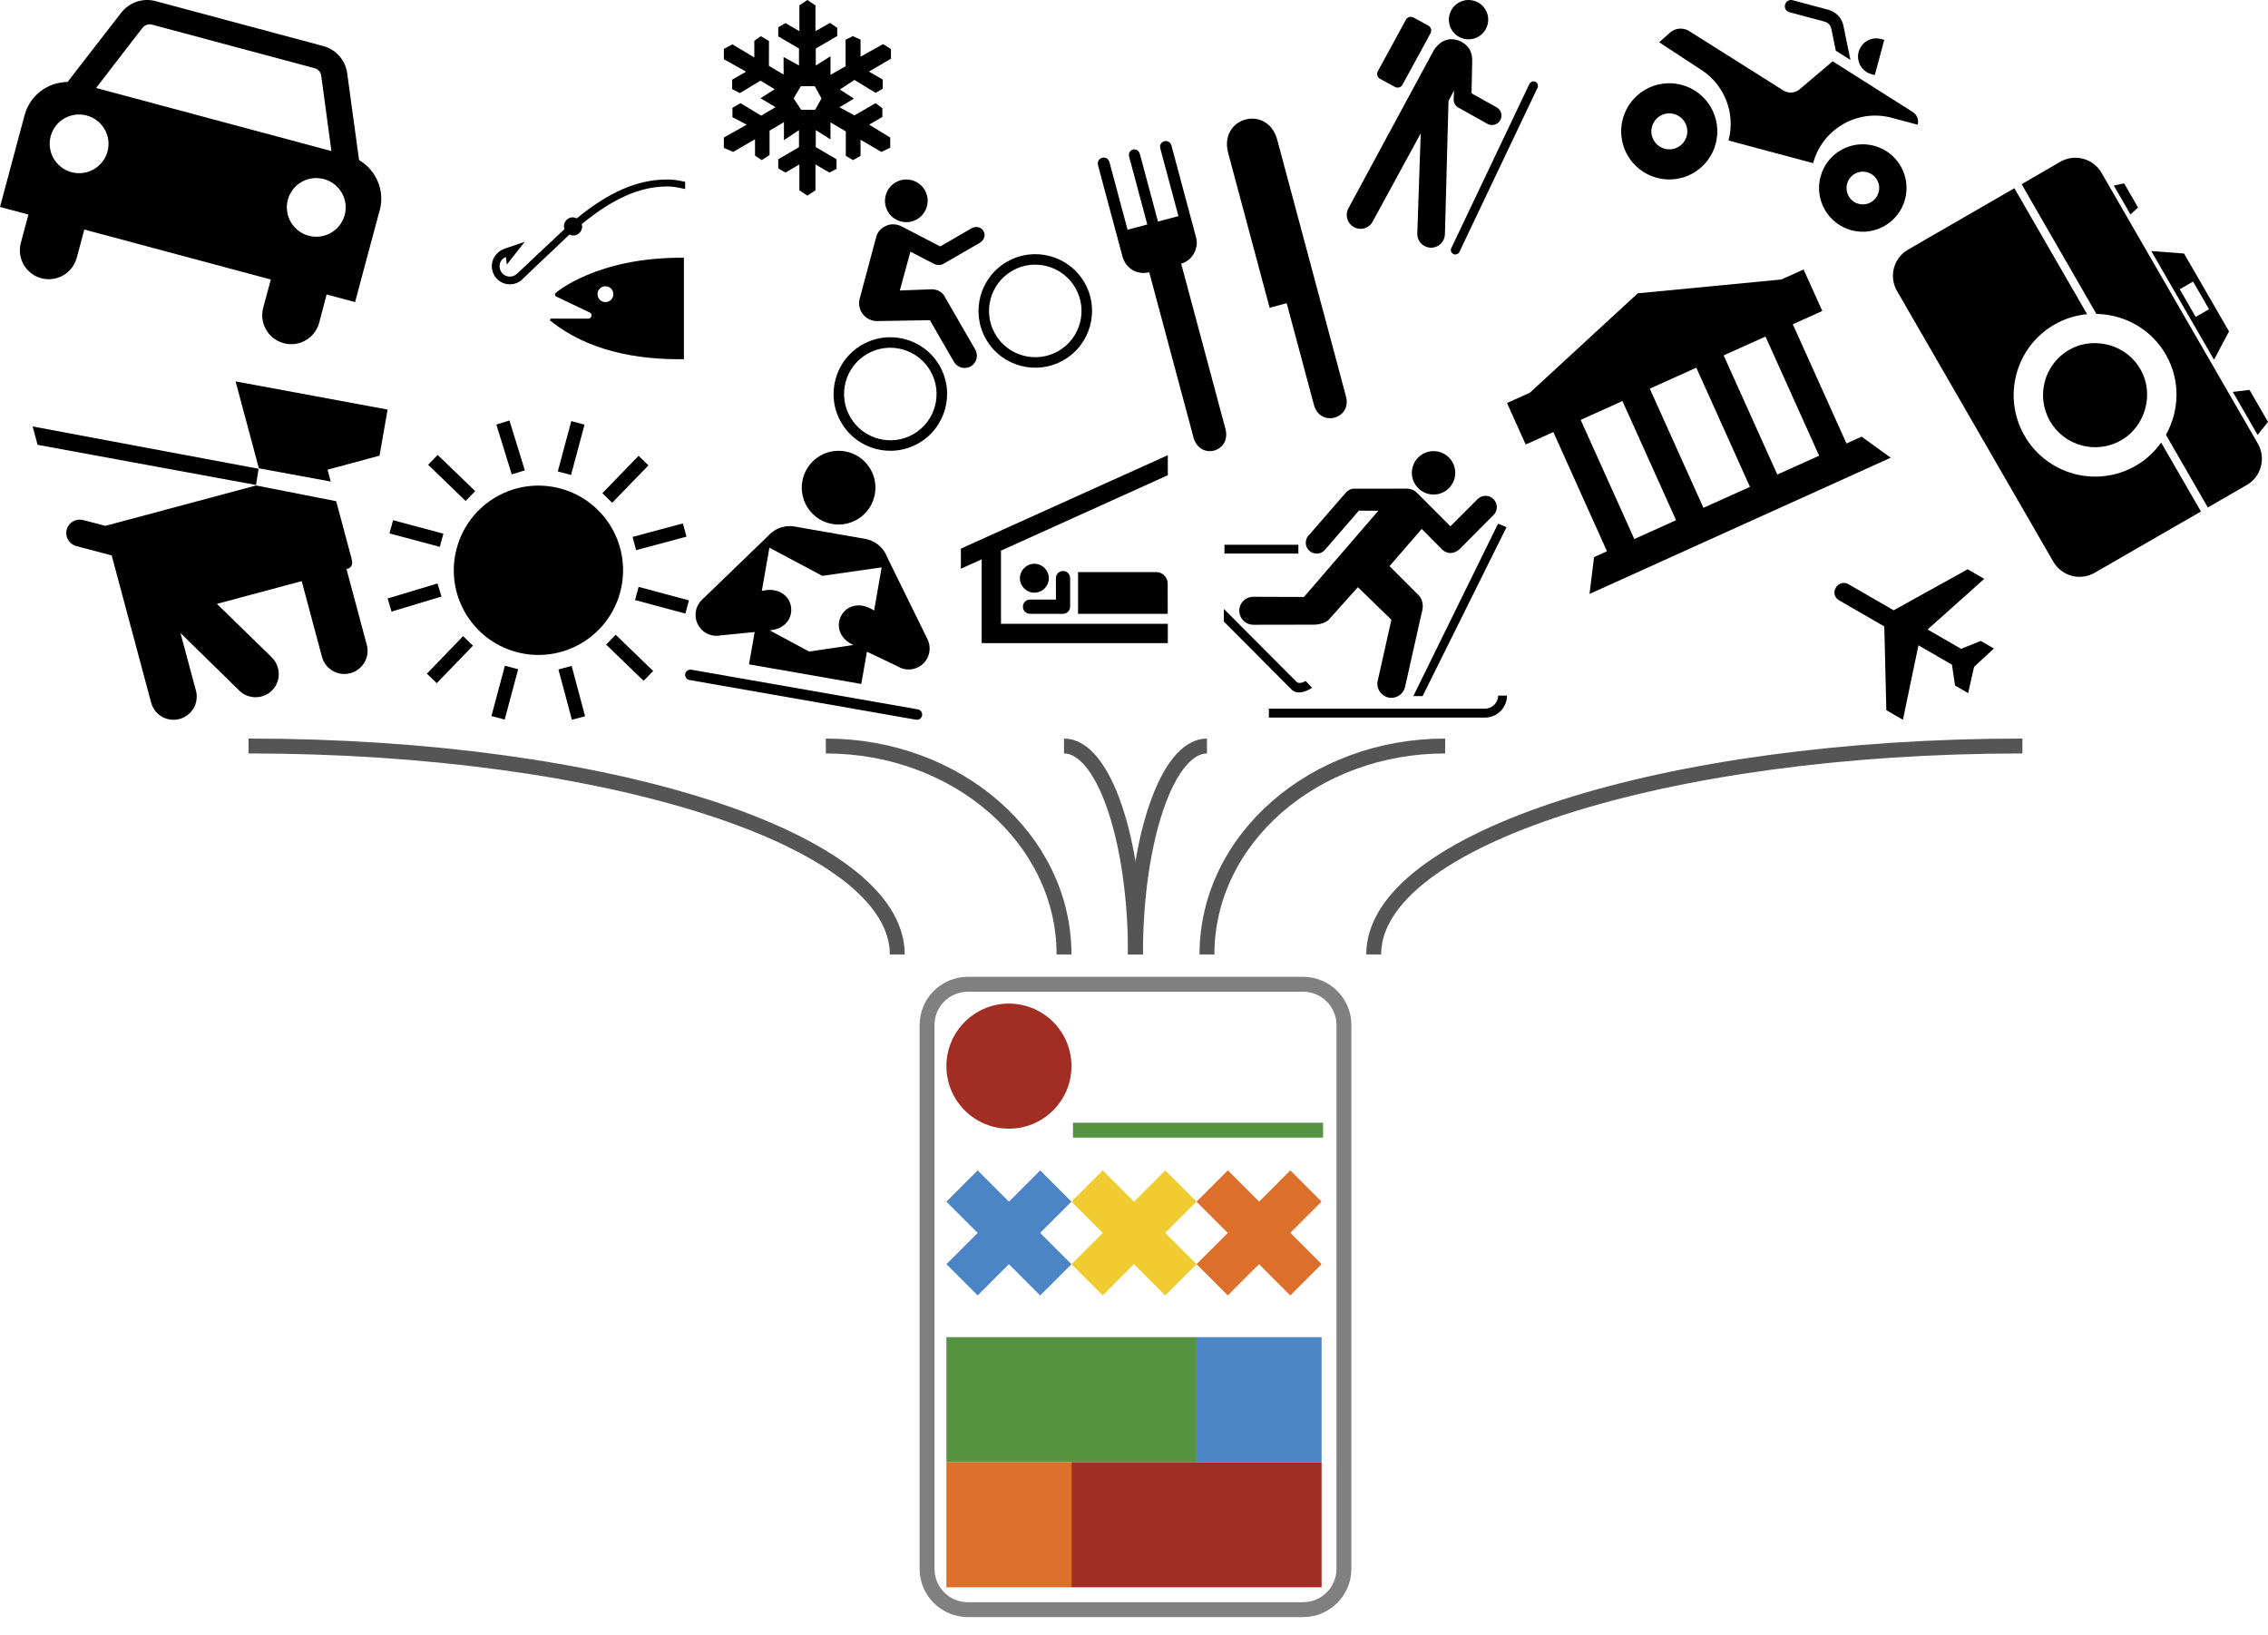 <?xml version="1.0" encoding="UTF-8"?>
<!DOCTYPE svg PUBLIC "-//W3C//DTD SVG 1.1//EN" "http://www.w3.org/Graphics/SVG/1.1/DTD/svg11.dtd">
<svg version="1.1" xmlns="http://www.w3.org/2000/svg" xmlns:xlink="http://www.w3.org/1999/xlink" x="0" y="0" width="761.674" height="549" viewBox="0, 0, 761.674, 549">
  <g id="apeer2" transform="translate(0, 0)">
    <g>
      <g>
        <path d="M325.065,330.5 L437.608,330.5 C445.19,330.5 451.337,336.626 451.337,344.183 L451.337,526.817 C451.337,534.374 445.19,540.5 437.608,540.5 L325.065,540.5 C317.483,540.5 311.337,534.374 311.337,526.817 L311.337,344.183 C311.337,336.626 317.483,330.5 325.065,330.5 z" fill-opacity="0" stroke="#808080" stroke-width="5"/>
        <g>
          <g>
            <path d="M338.837,379 C327.239,379 317.837,369.598 317.837,358 C317.837,346.402 327.239,337 338.837,337 C350.435,337 359.837,346.402 359.837,358 C359.837,369.598 350.435,379 338.837,379 z" fill="#A22D22"/>
            <path d="M360.337,379.5 L444.337,379.5" fill-opacity="0" stroke="#559341" stroke-width="5"/>
          </g>
          <g>
            <path d="M359.846,424.49 L370.342,434.986 L380.817,424.49 L391.327,435 L401.837,424.49 L391.327,413.98 L401.823,403.505 L391.327,393.009 L380.852,403.505 L370.347,393 L359.837,403.51 L370.342,414.015 z" fill="#F1CC30"/>
            <path d="M401.846,424.49 L412.342,434.986 L422.817,424.49 L433.327,435 L443.837,424.49 L433.327,413.98 L443.823,403.505 L433.327,393.009 L422.852,403.505 L412.347,393 L401.837,403.51 L412.342,414.015 z" fill="#DC702B"/>
            <path d="M317.846,424.49 L328.342,434.986 L338.817,424.49 L349.327,435 L359.837,424.49 L349.327,413.98 L359.823,403.505 L349.327,393.009 L338.852,403.505 L328.347,393 L317.837,403.51 L328.342,414.015 z" fill="#4B85C5"/>
          </g>
          <g>
            <path d="M317.837,449 L401.837,449 L401.837,491 L317.837,491 L317.837,449 z" fill="#559341"/>
            <path d="M359.837,491 L443.837,491 L443.837,533 L359.837,533 L359.837,491 z" fill="#A22D22"/>
            <path d="M401.837,449 L443.837,449 L443.837,491 L401.837,491 L401.837,449 z" fill="#4B85C5"/>
            <path d="M317.837,491 L359.837,491 L359.837,533 L317.837,533 L317.837,491 z" fill="#DC702B"/>
          </g>
        </g>
      </g>
      <g>
        <path d="M461.337,320.5 C461.337,281.84 558.877,250.5 679.199,250.5" fill-opacity="0" stroke="#555555" stroke-width="5"/>
        <path d="M405.337,320.5 C405.337,281.84 441.154,250.5 485.337,250.5" fill-opacity="0" stroke="#555555" stroke-width="5"/>
        <path d="M381.337,320.5 C381.337,281.84 392.082,250.5 405.337,250.5" fill-opacity="0" stroke="#555555" stroke-width="5"/>
        <path d="M301.337,320.5 C301.337,281.84 203.796,250.5 83.474,250.5" fill-opacity="0" stroke="#555555" stroke-width="5"/>
        <path d="M357.337,320.5 C357.337,281.84 321.52,250.5 277.337,250.5" fill-opacity="0" stroke="#555555" stroke-width="5"/>
        <path d="M381.337,320.5 C381.337,281.84 370.592,250.5 357.337,250.5" fill-opacity="0" stroke="#555555" stroke-width="5"/>
      </g>
      <g>
        <g>
          <path d="M401.724,79.905 C402.605,83.194 400.561,87.491 396.68,88.531 L411.532,143.962 C413.638,151.819 402.909,154.694 400.803,146.836 L385.951,91.406 C382.176,92.417 378.107,90.39 376.936,86.02 L368.764,55.521 C368.052,52.864 371.864,51.718 372.634,54.589 L378.677,77.142 L381.888,76.281 L385.59,75.289 L385.3,75.367 L379.211,52.641 C378.529,50.094 382.095,49.034 382.829,51.776 L388.893,74.404 L395.756,72.565 L389.666,49.84 C388.994,47.331 392.708,46.231 393.432,48.935 L401.73,79.903 z" fill="#000000"/>
          <path d="M428.953,46.985 L452.019,133.068 C454.08,140.759 443.296,143.531 441.265,135.95 L432.117,101.811 L426.388,103.346 L412.469,51.402 C409.233,39.325 425.717,34.908 428.953,46.985" fill="#000000"/>
        </g>
        <g>
          <path d="M491.485,12.982 C495.004,13.925 498.622,11.824 499.565,8.303 C500.509,4.782 498.421,1.17 494.903,0.228 C491.38,-0.716 487.755,1.362 486.811,4.885 C485.867,8.409 487.965,12.039 491.485,12.982" fill="#000000"/>
          <path d="M480.43,11.149 C480.933,10.234 480.578,9.09 479.677,8.585 L474.717,5.883 C473.775,5.388 472.635,5.708 472.15,6.63 L462.731,23.915 C462.223,24.828 462.559,25.967 463.479,26.478 L468.473,29.188 C469.362,29.69 470.526,29.356 471.011,28.434 L480.43,11.149 z" fill="#000000"/>
          <path d="M487.339,83.447 C487.329,83.486 487.3,83.517 487.295,83.536 C487.078,84.346 487.555,85.18 488.365,85.397 C489.11,85.596 489.877,85.197 490.165,84.506 L516.42,29.329 L516.451,29.215 C516.663,28.424 516.198,27.592 515.388,27.375 C514.657,27.179 513.937,27.591 513.588,28.265 L487.339,83.447 z" fill="#000000"/>
          <path d="M452.758,70.103 C452.621,70.39 452.519,70.696 452.44,70.988 C451.774,73.474 453.236,76.006 455.722,76.672 C457.758,77.217 459.84,76.323 460.87,74.619 L477.127,44.788 L475.979,78.463 C475.929,80.549 477.308,82.453 479.404,83.015 C481.89,83.681 484.422,82.219 485.088,79.733 C485.179,79.393 485.226,79.064 485.257,78.729 L486.459,33.9 L488.308,30.417 L488.188,33.515 C488.276,35.578 489.965,36.232 489.965,36.232 L499.635,41.651 C499.827,41.744 500.035,41.817 500.237,41.872 C501.937,42.327 503.68,41.342 504.135,39.644 C504.524,38.192 503.848,36.701 502.581,36.017 L494.195,31.346 L494.413,20.662 C494.745,14.755 489.354,13.45 489.354,13.45 C484.195,11.926 481.427,17.041 481.427,17.041 L452.758,70.103 z" fill="#000000"/>
        </g>
        <g>
          <path d="M85.982,162.854 L12.618,149.361 L10.967,143.2 L86.835,157.403 z" fill="#000000"/>
          <path d="M72.843,202.769 L101.32,195.138 L108.131,220.558 C109.244,224.714 113.511,227.164 117.659,226.052 C121.815,224.939 124.292,220.678 123.18,216.526 L116.368,191.106 C118.622,190.502 118.442,188.967 117.981,187.245 L112.903,168.294 L85.992,163.02 L35.412,176.573 L27.901,174.634 C25.479,173.995 23.016,175.449 22.4,177.864 C21.771,180.257 23.205,182.71 25.631,183.365 L37.514,186.514 L50.756,235.932 C51.869,240.088 56.136,242.537 60.299,241.422 C64.447,240.31 66.916,236.052 65.804,231.9 L60.601,212.546 L80.398,231.924 C83.483,234.914 88.411,234.839 91.439,231.769 C94.413,228.688 94.33,223.728 91.264,220.716 L72.843,202.769 z" fill="#000000"/>
          <path d="M86.939,157.253 L111.076,161.695 L110.008,157.709 L127.459,153.003 L130.173,137.528 L79.119,128.071 z" fill="#000000"/>
        </g>
        <g>
          <path d="M203.325,101.442 C204.8,101.442 205.984,100.25 205.984,98.779 C205.984,97.312 204.8,96.12 203.325,96.12 C201.862,96.12 200.661,97.312 200.661,98.779 C200.661,100.248 201.862,101.442 203.325,101.442 M229.682,120.612 C213.922,120.842 197.439,117.839 184.832,107.699 C184.747,107.626 184.714,107.533 184.714,107.419 C184.714,107.177 184.913,106.987 185.138,106.987 L197.572,107.003 C198.165,107.003 198.67,106.515 198.67,105.913 C198.67,105.455 198.464,105.141 197.975,104.903 L186.734,99.539 C186.527,99.406 186.386,99.174 186.386,98.899 C186.386,98.7 186.458,98.518 186.593,98.378 C186.593,98.378 200.287,86.284 229.679,86.546 L229.679,120.612 z" fill="#000000"/>
          <path d="M223.68,60.273 C213.94,60.378 204.41,64.538 193.721,73.304 C193.326,73.195 192.448,72.957 192.448,72.957 C190.751,72.957 189.369,74.331 189.369,76.024 C189.369,76.024 189.495,76.597 189.559,76.953 C189.236,77.255 180.925,85.057 180.925,85.057 L173.585,91.977 C172.885,92.604 171.999,92.919 171.066,92.88 C170.141,92.838 169.288,92.431 168.666,91.743 C168.063,91.085 167.772,90.247 167.772,89.411 C167.772,88.457 168.152,87.524 168.895,86.837 C168.895,86.837 169.454,86.53 169.874,86.29 C169.959,86.917 170.222,88.84 170.222,88.84 L176.209,81.206 L169.601,83.457 C167.854,84.064 167.142,84.933 167.12,84.972 C164.694,87.168 164.504,90.998 166.747,93.48 C168.999,95.965 172.838,96.139 175.317,93.896 L175.381,93.811 L182.341,87.182 C182.341,87.182 190.942,79.053 191.225,78.778 C191.637,78.896 192.45,79.093 192.45,79.093 C194.139,79.093 195.513,77.719 195.513,76.022 C195.513,76.022 195.428,75.577 195.372,75.254 C205.712,66.746 214.749,62.711 223.807,62.607 C225.659,62.587 227.149,62.837 229.591,63.359 L230.096,63.464 L230.096,61.039 L229.765,60.974 C227.25,60.438 225.593,60.248 223.68,60.273" fill="#000000"/>
        </g>
        <g>
          <path d="M279.496,175.949 C286.234,177.129 292.638,172.613 293.818,165.875 C294.998,159.137 290.505,152.737 283.767,151.557 C277.029,150.377 270.628,154.87 269.449,161.608 C268.269,168.346 272.758,174.769 279.496,175.949" fill="#000000"/>
          <path d="M290.823,180.999 C296.358,182.177 297.924,187.046 297.924,187.046 L311.604,214.881 C312.153,216.112 312.359,217.514 312.105,218.962 C311.433,222.803 307.777,225.369 303.937,224.697 C303.016,224.535 302.207,224.197 301.474,223.756 L291.143,218.834 L289.246,229.671 L251.546,223.071 L253.444,212.234 L242.055,213.353 C241.239,213.523 240.34,213.562 239.42,213.401 C235.579,212.729 233.024,209.075 233.696,205.234 C233.95,203.786 234.609,202.535 235.576,201.57 L257.877,180.034 C257.877,180.034 261.014,176 266.599,176.758 L290.823,180.999 z M271.72,218.778 L271.72,218.778 L286.596,216.58 L286.304,216.459 C277.09,211.906 283.097,199.74 292.312,204.293 L293.555,204.997 L296.091,190.51 L276.169,193.365 L258.391,183.909 L255.855,198.396 L257.263,198.156 C267.476,197.005 269.015,210.492 258.791,211.642 L258.464,211.654 L271.72,218.778 z" fill="#000000"/>
          <path d="M307.633,241.664 C308.599,241.833 309.496,241.203 309.665,240.237 C309.834,239.271 309.206,238.363 308.241,238.194 L232.168,224.875 C231.224,224.71 230.291,225.345 230.122,226.311 C229.953,227.276 230.617,228.18 231.56,228.345 L307.633,241.664 z" fill="#000000"/>
        </g>
        <g>
          <path d="M727.331,119.008 C732.325,127.658 731.949,137.869 727.408,146.01 L741.457,170.408 L754.549,162.849 C759.404,160.047 761.072,153.821 758.261,148.953 L705.771,58.038 C702.969,53.184 696.751,51.529 691.897,54.332 L678.931,61.855 L704.04,105.409 C713.35,105.59 722.337,110.358 727.331,119.008" fill="#000000"/>
          <path d="M718.015,69.654 L713.347,61.567 L709.891,62.315 L715.489,72.011 z" fill="#000000"/>
          <path d="M761.674,141.683 L755.457,130.916 L749.856,131.6 L758.185,146.026 z" fill="#000000"/>
          <path d="M748.58,111.287 L733.479,85.131 L722.473,84.298 L743.545,120.796 L748.58,111.287 z M737.389,106.417 L732.029,97.134 L736.513,94.546 L741.872,103.829 L737.389,106.417 z" fill="#000000"/>
          <path d="M725.792,148.611 C723.6,151.674 720.787,154.361 717.308,156.37 C704.23,163.92 687.492,159.447 679.933,146.355 C672.375,133.263 676.856,116.539 689.948,108.98 C693.427,106.971 697.153,105.866 700.923,105.504 L676.5,63.203 L640.8,83.814 C635.945,86.617 634.261,92.815 637.072,97.683 L689.562,188.598 C692.372,193.466 698.598,195.134 703.452,192.332 L739.155,171.756 L725.792,148.611 z" fill="#000000"/>
          <path d="M718.875,141.108 C719.321,140.355 719.67,139.531 719.967,138.68 C721.699,133.995 721.482,128.601 718.783,123.925 C716.083,119.25 711.534,116.357 706.624,115.506 C705.725,115.347 704.844,115.25 703.932,115.227 C700.84,115.142 697.723,115.841 694.863,117.493 C686.501,122.32 683.63,133.036 688.473,141.424 C693.293,149.772 704.003,152.665 712.378,147.83 C715.238,146.178 717.402,143.829 718.875,141.108" fill="#000000"/>
        </g>
        <g>
          <path d="M503.131,233.567 C503.12,236.015 501.094,237.973 498.673,237.962 L426.137,237.962 L426.137,240.958 L498.657,240.958 C502.743,240.98 506.083,237.697 506.105,233.589 L503.131,233.567 z" fill="#000000"/>
          <path d="M481.444,166.06 C485.467,166.06 488.727,162.789 488.727,158.769 C488.727,154.751 485.467,151.485 481.444,151.485 C477.426,151.485 474.152,154.751 474.152,158.769 C474.149,162.792 477.426,166.06 481.444,166.06" fill="#000000"/>
          <path d="M435.256,228.789 L411.01,204.469 L411.021,208.724 L433.593,231.367 C436.178,234.178 440.617,230.943 440.617,230.943 L438.494,228.652 C438.494,228.652 436.401,230.028 435.311,228.855 L435.256,228.789 z" fill="#000000"/>
          <path d="M411.222,182.925 L436.038,182.925 L436.038,185.882 L411.222,185.882 z" fill="#000000"/>
          <path d="M503.107,175.844 L505.935,177.031 L477.765,233.739 L474.645,233.739 z" fill="#000000"/>
          <path d="M456.358,171.47 L445.027,184.555 C444.355,185.395 443.328,185.899 442.194,185.899 C440.156,185.899 438.526,184.258 438.526,182.242 C438.526,181.141 438.999,180.16 439.762,179.488 L451.986,165.415 C452.657,164.608 453.668,164.093 454.803,164.093 L472.503,164.082 C473.805,164.082 474.962,164.599 475.832,165.437 L487.111,176.715 L496.462,167.372 C497.112,166.824 497.958,166.491 498.883,166.491 C500.987,166.491 502.675,168.19 502.675,170.283 C502.675,171.197 502.363,172.021 501.824,172.67 L490.545,184.04 C487.13,187.455 484.376,184.558 484.376,184.558 L477.459,177.61 L466.654,190.098 L476.556,200.011 C476.556,200.011 478.638,201.952 477.448,205.808 L471.897,230.546 C471.456,232.702 469.545,234.321 467.282,234.321 C464.68,234.321 462.565,232.207 462.565,229.599 C462.565,229.191 462.609,228.792 462.722,228.415 L467.282,208.118 L456.036,197.167 L446.349,207.961 C446.349,207.961 444.779,209.902 440.621,209.756 L420.996,209.789 C418.802,209.822 416.811,208.327 416.313,206.099 C415.732,203.566 417.307,201.077 419.851,200.518 C420.25,200.416 420.641,200.383 421.03,200.394 L437.917,200.449 L462.882,171.503 L456.358,171.47 z" fill="#000000"/>
        </g>
        <g>
          <path d="M306.766,145.772 C314.198,141.481 316.739,131.969 312.448,124.537 C308.157,117.105 298.655,114.559 291.223,118.85 C283.809,123.13 281.259,132.635 285.549,140.067 C289.84,147.499 299.353,150.052 306.766,145.772 M282.488,141.834 C277.221,132.711 280.363,121.056 289.463,115.802 C298.587,110.535 310.251,113.641 315.519,122.764 C320.792,131.897 317.646,143.547 308.523,148.814 C299.423,154.068 287.759,150.965 282.488,141.834" fill="#000000"/>
          <path d="M355.466,117.861 C362.879,113.581 365.423,104.08 361.132,96.648 C356.841,89.216 347.338,86.658 339.922,90.939 C332.49,95.23 329.94,104.748 334.231,112.179 C338.522,119.611 348.034,122.152 355.466,117.861 M331.169,113.947 C325.897,104.814 329.045,93.169 338.168,87.901 C347.259,82.653 358.929,85.746 364.2,94.877 C369.468,104 366.318,115.665 357.228,120.913 C348.104,126.181 336.437,123.07 331.169,113.947" fill="#000000"/>
          <path d="M307.954,73.633 C311.376,71.657 312.568,67.279 310.589,63.851 C308.613,60.428 304.216,59.254 300.793,61.23 C297.365,63.209 296.19,67.604 298.165,71.024 C300.145,74.454 304.526,75.612 307.954,73.633" fill="#000000"/>
          <path d="M316.91,88.548 C316.017,89.089 314.791,89.196 313.43,88.481 L305.752,84.506 L302.188,97.549 L312.244,97.16 C316.291,96.844 317.434,99.907 317.434,99.907 L327.515,117.367 C328.658,119.347 327.993,121.88 326.016,123.022 C324.031,124.168 321.506,123.473 320.364,121.496 L312.293,107.516 L294.624,107.809 C292.512,107.836 290.445,106.752 289.325,104.812 C288.553,103.475 288.343,101.957 288.647,100.562 L294.184,79.833 C294.753,77.055 297.193,76.031 297.193,76.031 C299.943,74.444 302.778,76.013 302.778,76.013 L315.76,82.753 L326.099,76.759 C329.824,74.608 332.631,79.469 328.905,81.619 L316.908,88.546 z" fill="#000000"/>
        </g>
        <path d="M535.338,187.084 L533.82,199.437 L634.974,153.692 L625.177,146.627 L620.108,148.908 L602.089,108.881 L611.99,104.424 L605.714,90.483 L598.23,93.852 L550.018,98.491 L513.789,131.865 L506.105,135.324 L512.381,149.265 L521.663,145.087 L539.682,185.114 L535.333,187.072 z M554.057,130.504 L569.683,123.469 L587.697,163.484 L572.07,170.519 L554.057,130.504 z M578.866,119.336 L592.919,113.009 L610.932,153.024 L596.879,159.35 L578.866,119.336 z M562.886,174.683 L548.858,180.998 L530.845,140.983 L544.873,134.668 L562.886,174.683 z" fill="#000000"/>
        <g>
          <path d="M191.858,141.4 L196.305,142.592 L191.776,159.495 L187.329,158.304 z" fill="#000000"/>
          <path d="M169.568,223.533 L174.015,224.725 L169.486,241.628 L165.038,240.437 z" fill="#000000"/>
          <path d="M214.461,197.067 L231.365,201.596 L230.176,206.032 L213.273,201.502 z" fill="#000000"/>
          <path d="M131.996,174.675 L148.899,179.204 L147.711,183.64 L130.807,179.11 z" fill="#000000"/>
          <path d="M159.575,164.904 L156.376,168.217 L143.795,156.071 L146.993,152.758 z" fill="#000000"/>
          <path d="M176.254,157.934 L171.854,159.291 L166.693,142.557 L171.093,141.2 z" fill="#000000"/>
          <path d="M196.494,240.506 L192.057,241.691 L187.542,224.785 L191.978,223.6 z" fill="#000000"/>
          <path d="M219.356,225.303 L216.158,228.615 L203.559,216.452 L206.757,213.139 z" fill="#000000"/>
          <path d="M155.529,213.61 L158.841,216.808 L146.678,229.407 L143.365,226.209 z" fill="#000000"/>
          <path d="M146.929,195.915 L148.255,200.312 L131.499,205.364 L130.173,200.968 z" fill="#000000"/>
          <path d="M229.343,175.755 L230.535,180.203 L213.631,184.734 L212.439,180.286 z" fill="#000000"/>
          <path d="M214.466,153.058 L217.771,156.264 L205.595,168.816 L202.29,165.609 z" fill="#000000"/>
          <path d="M153.371,184.141 C157.438,168.964 173.018,159.969 188.196,164.035 C203.349,168.096 212.344,183.676 208.277,198.853 C204.214,214.019 188.633,223.014 173.48,218.954 C158.3,214.899 149.308,199.306 153.371,184.141" fill="#000000"/>
        </g>
        <path d="M28.318,77.075 L25.782,86.541 C24.385,91.752 19.039,94.812 13.876,93.428 C8.681,92.036 5.613,86.722 7.009,81.511 L9.546,72.045 L0,69.488 L8.241,38.732 L8.25,38.7 C10.052,31.975 16.085,27.562 22.688,27.521 L40.7,4.285 C43.334,0.892 47.837,-0.805 52.235,0.373 L108.552,15.463 C112.966,16.646 116.049,20.376 116.602,24.623 L120.582,53.752 C126.301,57.077 129.331,63.935 127.529,70.66 L127.488,70.684 L119.247,101.44 L109.686,98.878 L107.197,108.356 C105.801,113.567 100.455,116.627 95.292,115.243 C90.081,113.847 86.997,108.529 88.393,103.318 L90.961,93.861 L28.318,77.075 z M24.016,57.818 C29.275,59.227 34.71,56.089 36.11,50.862 C37.528,45.571 34.373,40.2 29.114,38.79 C23.839,37.377 18.437,40.456 17.019,45.746 C15.619,50.973 18.741,56.404 24.016,57.818 M115.757,72.203 C117.175,66.913 114.036,61.545 108.761,60.132 C103.502,58.723 98.084,61.797 96.666,67.088 C95.266,72.315 98.404,77.75 103.663,79.159 C108.937,80.572 114.357,77.43 115.757,72.203 M111.3,50.718 L107.905,25.589 C107.822,24.371 106.944,23.248 105.638,22.898 L51.042,8.269 C49.783,7.931 48.461,8.465 47.748,9.47 L32.275,29.543 L111.3,50.718 z" fill="#000000"/>
        <g>
          <path d="M347.38,199.015 C350.061,199.015 352.235,196.842 352.235,194.161 C352.235,191.48 350.061,189.306 347.38,189.306 C344.699,189.306 342.526,191.48 342.526,194.161 C342.526,196.842 344.699,199.015 347.38,199.015" fill="#000000"/>
          <path d="M388.282,192.094 C390.402,192.094 392.13,193.796 392.148,195.924 L392.166,206.114 L362.042,206.114 L362.042,192.094 L388.282,192.094 z" fill="#000000"/>
          <path d="M329.673,215.957 L392.193,215.957 L392.193,209.463 L336.166,209.463 L336.166,184.897 L392.193,159.574 L392.193,152.849 L322.698,184.22 L322.698,190.954 L329.673,187.837 z" fill="#000000"/>
          <path d="M354.622,201.331 L345.911,201.331 C344.592,201.331 343.523,202.409 343.523,203.727 C343.523,205.036 344.592,206.114 345.911,206.114 L357,206.114 C358.318,206.114 359.387,205.036 359.387,203.727 L359.387,194.125 C359.387,192.807 358.318,191.738 357,191.738 C355.682,191.738 354.613,192.807 354.613,194.125 L354.622,201.331 z" fill="#000000"/>
        </g>
        <g>
          <path d="M629.628,25.21 L632.796,13.387 L631.694,13.092 C628.433,12.218 625.079,14.155 624.202,17.427 C623.329,20.687 625.265,24.041 628.526,24.915 L629.628,25.21 z" fill="#000000"/>
          <path d="M621.438,20.131 L619.042,8.421 C618.459,6.001 616.626,3.981 614.027,3.284 L602.041,0.073 C600.916,-0.229 599.78,0.437 599.481,1.551 C599.18,2.676 599.834,3.809 600.959,4.11 L612.948,7.31 C613.922,7.571 614.824,8.522 614.993,9.562 L616.526,17.024 L621.438,20.131 z" fill="#000000"/>
          <path d="M642.287,37.556 C643.732,38.428 644.484,40.171 644.027,41.877 L635.299,39.551 C623.812,36.473 611.984,43.302 608.906,54.788 L580.491,47.175 C582.963,37.951 579.063,28.512 571.489,23.547 L557.206,14.199 L560.868,10.927 C562.155,9.792 563.998,9.316 565.785,9.795 C566.191,9.904 566.556,10.026 566.886,10.189 L598.877,30.351 C599.272,30.594 599.692,30.793 600.167,30.921 C601.734,31.34 603.329,30.91 604.467,29.909 L615.475,20.572 L642.287,37.556 z" fill="#000000"/>
          <path d="M611.397,59.323 C613.498,51.48 621.554,46.849 629.386,48.947 C637.218,51.046 641.878,59.084 639.777,66.928 C637.678,74.759 629.616,79.414 621.785,77.316 C613.953,75.217 609.295,67.167 611.397,59.323 M624.175,68.443 C627.122,69.232 630.129,67.476 630.912,64.553 C631.699,61.617 629.966,58.616 627.019,57.826 C624.107,57.046 621.106,58.779 620.319,61.714 C619.536,64.638 621.262,67.662 624.175,68.443" fill="#000000"/>
          <path d="M544.99,39.925 C547.297,31.316 556.156,26.192 564.777,28.501 C573.409,30.814 578.496,39.676 576.189,48.285 C573.88,56.906 565.046,62.026 556.414,59.712 C547.796,57.391 542.683,48.535 544.99,39.925 M559.07,49.941 C562.272,50.799 565.591,48.902 566.455,45.677 C567.322,42.44 565.396,39.138 562.194,38.28 C558.957,37.413 555.662,39.315 554.794,42.553 C553.93,45.778 555.833,49.073 559.07,49.941" fill="#000000"/>
        </g>
        <path d="M268.457,63.903 L268.457,55.225 L263.757,57.952 L261.362,56.538 L261.362,53.489 L268.333,49.402 L268.333,43.698 L263.276,47.051 L263.276,41.007 L258.442,43.873 L258.442,52.074 L255.799,53.764 L253.564,52.24 L253.564,46.748 L246.229,51.018 L243.095,49.659 L243.095,46.196 L250.796,41.852 L245.98,39.363 L245.98,36.186 L248.713,34.643 L255.621,38.84 L260.419,35.984 L260.303,35.892 L255.398,32.99 L260.161,29.941 L255.38,27.084 L248.472,31.263 L245.882,29.931 L245.882,26.772 L250.555,24.063 L243.095,19.884 L243.095,16.421 L245.962,14.897 L253.324,19.278 L253.324,13.703 L255.54,12.16 L258.247,13.776 L258.229,22.125 L263.169,25.036 L263.152,19.131 L268.333,21.996 L268.333,16.293 L261.362,12.206 L261.362,9.175 L263.757,7.742 L268.457,10.47 L268.457,1.809 L271.154,0 L273.861,1.809 L273.861,10.47 L278.73,7.687 L281.178,9.359 L281.178,12.086 L273.967,16.302 L273.967,22.005 L278.908,18.901 L278.908,25.11 L283.982,22.253 L283.982,13.317 L286.43,12.132 L289.003,13.317 L289.003,19.021 L296.569,14.805 L299.213,16.477 L299.213,19.709 L291.825,24.044 L296.445,26.717 L296.445,29.812 L294.05,31.171 L286.955,26.845 L282.05,30.06 L286.795,33.109 L281.917,36.011 L286.955,38.739 L294.05,34.652 L296.329,36.324 L296.329,39.262 L291.878,41.843 L298.973,46.187 L298.973,49.595 L295.964,51.009 L289.003,46.922 L289.003,52.341 L286.501,53.773 L284.053,52.341 L284.053,44.121 L278.908,41.09 L278.908,46.793 L273.967,43.689 L273.967,49.393 L280.938,53.48 L280.938,56.712 L278.543,57.952 L273.861,55.225 L273.861,63.903 L271.154,65.694 L268.457,63.903 z M266.525,33.036 L269.045,36.875 L273.745,36.875 L275.899,33.036 L273.62,28.949 L268.929,28.949 L266.525,33.036 z" fill="#000000"/>
        <path d="M617.645,201.591 C614.065,199.507 617.19,194.094 620.882,196.227 L635.951,204.926 L660.815,191.156 L666.385,194.372 L647.353,211.375 L658.609,217.874 L665.223,215.221 L669.621,217.76 L662.971,223.908 L660.972,232.741 L656.574,230.202 L655.538,223.194 L644.282,216.695 L639.065,241.691 L633.495,238.475 L632.819,210.351 L617.645,201.591 z" fill="#000000"/>
      </g>
    </g>
  </g>
</svg>
